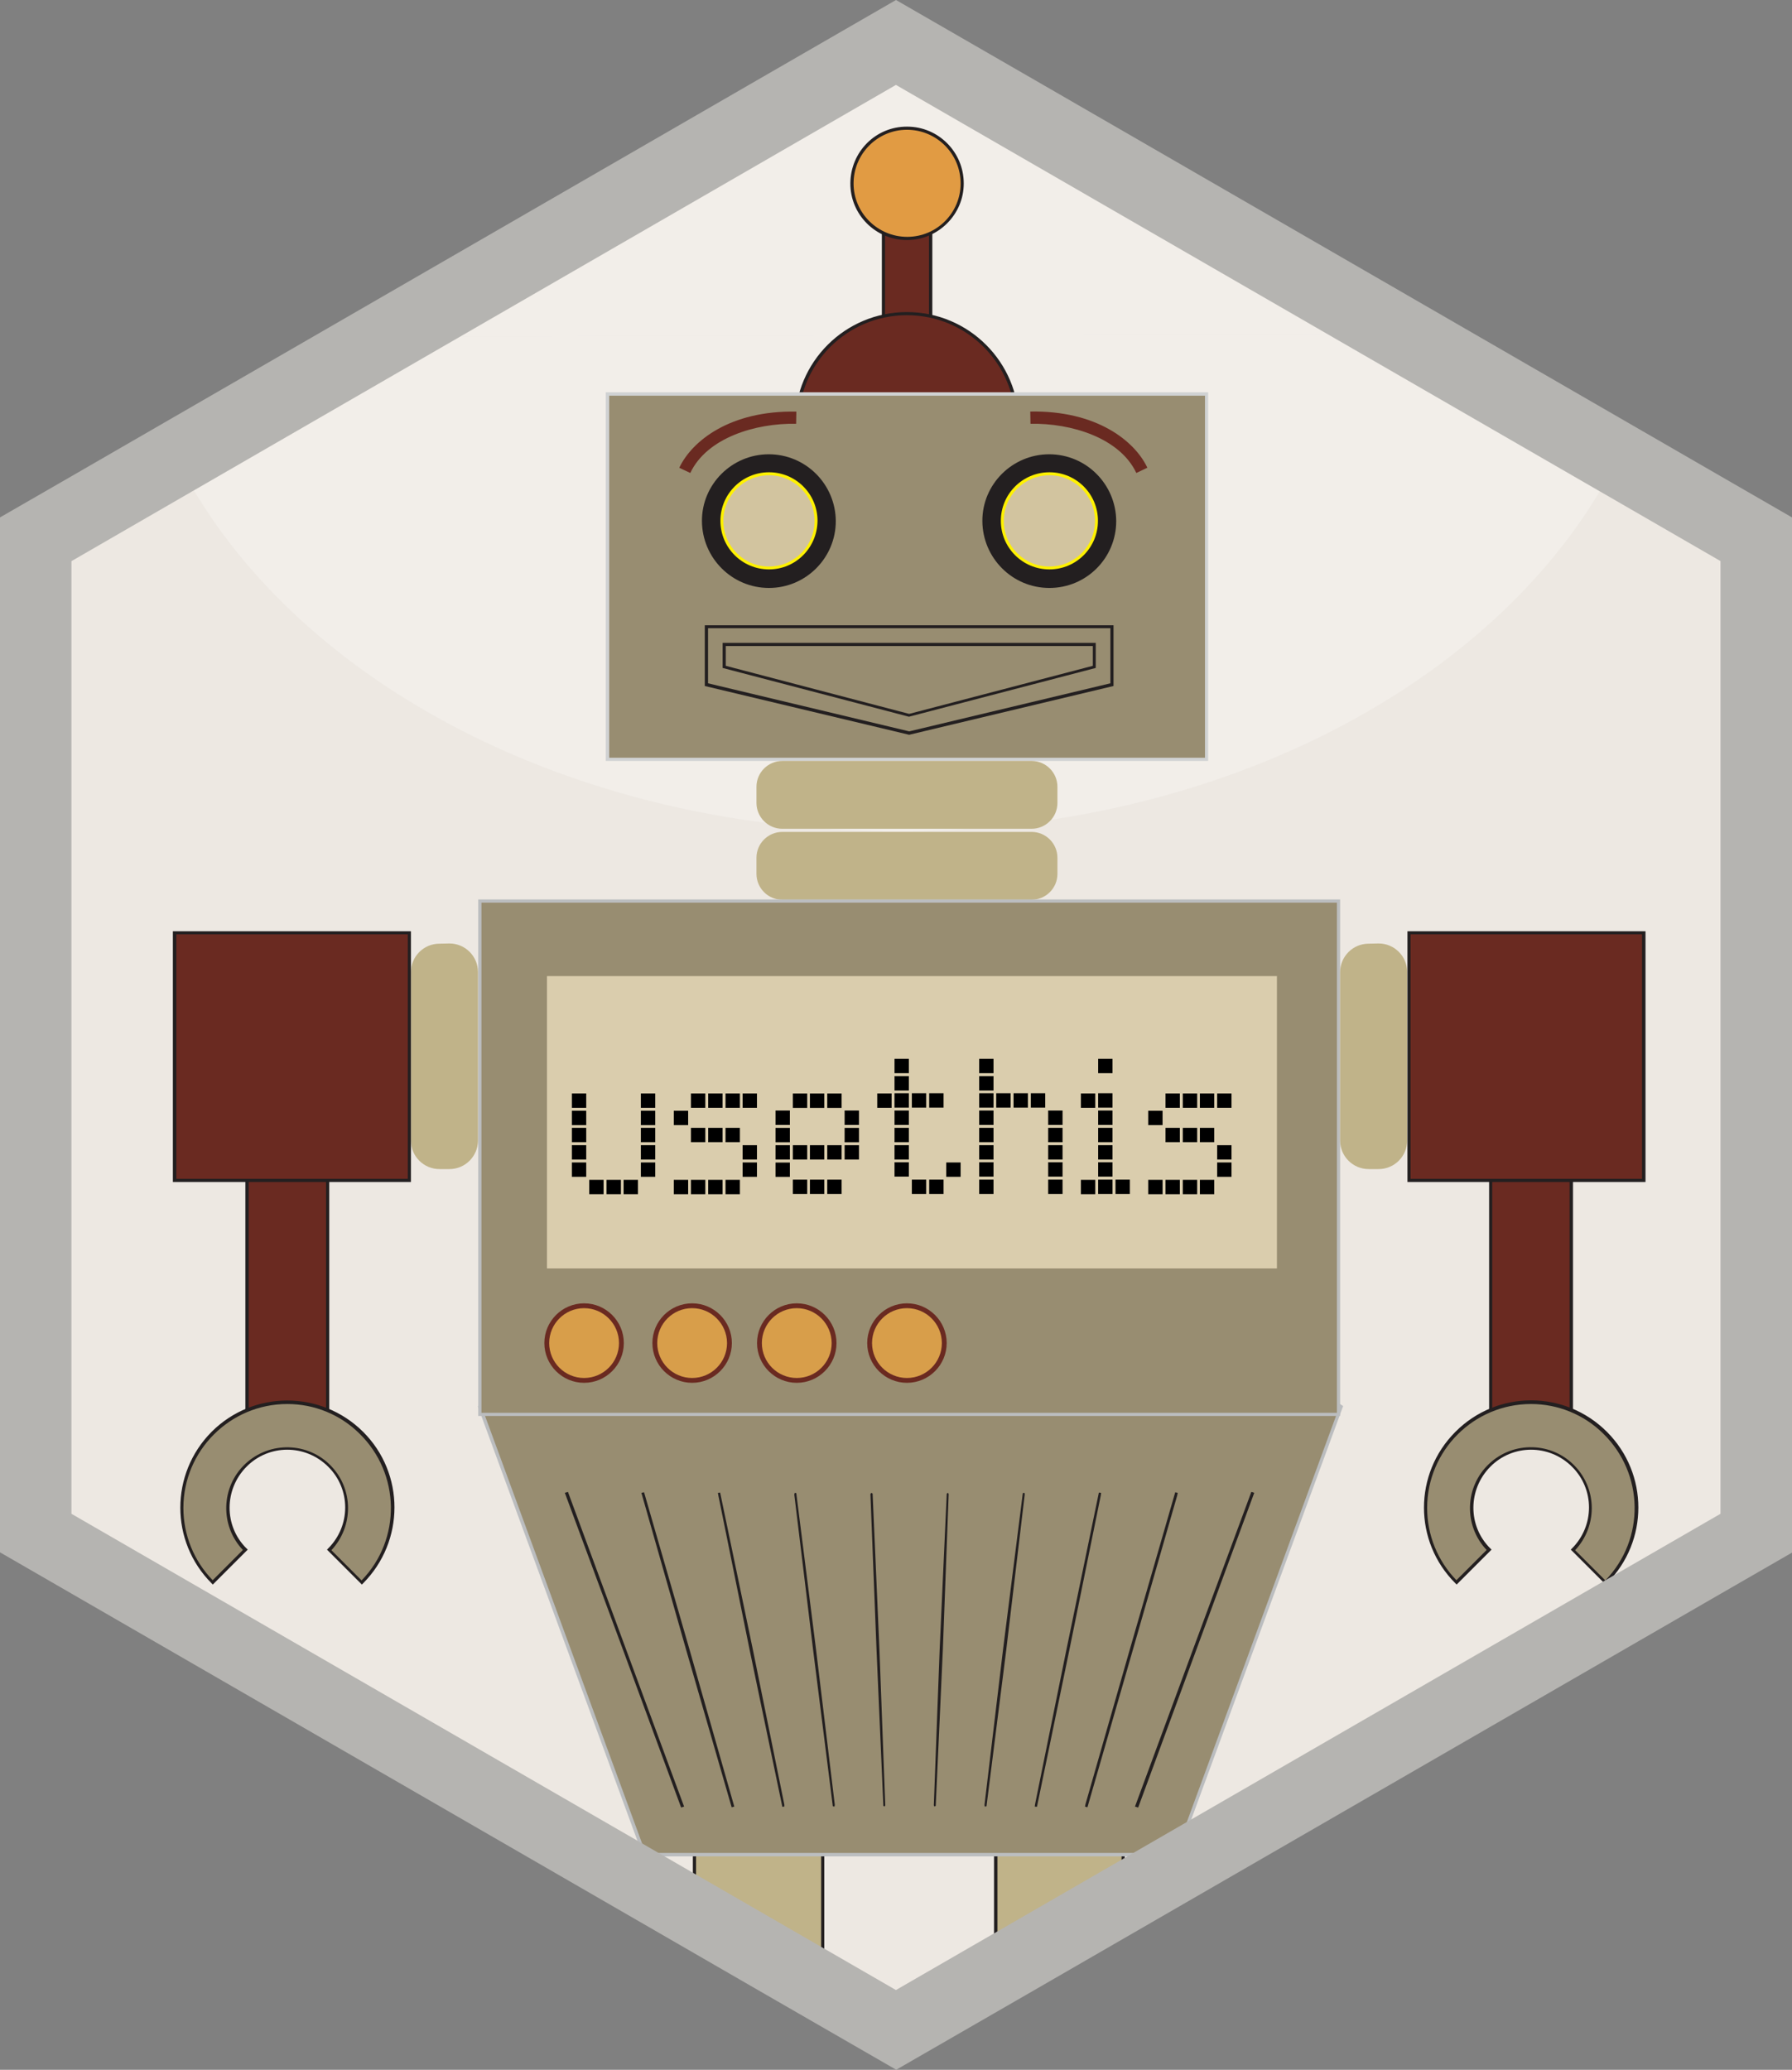 <?xml version="1.0" encoding="utf-8"?>
<!-- Generator: Adobe Illustrator 26.5.0, SVG Export Plug-In . SVG Version: 6.00 Build 0)  -->
<svg version="1.1" id="Layer_1" xmlns="http://www.w3.org/2000/svg" xmlns:xlink="http://www.w3.org/1999/xlink" x="0px" y="0px"
	 viewBox="0 0 2521 2911" style="enable-background:new 0 0 2521 2911;" xml:space="preserve">
<rect x="0" y="0" width="2521" height="2911" fill="#808080" stroke="none"/>
<style type="text/css">
	.st0{fill:#EDE8E2;}
	.st1{opacity:0.25;enable-background:new    ;}
	.st2{clip-path:url(#SVGID_00000145739847725147176570000010927963366611336892_);fill:#FFFFFF;}
	.st3{fill:#E6B35A;}
	.st4{fill:#C0B389;}
	.st5{fill:#231F20;}
	.st6{fill:#6A2A21;}
	.st7{fill:#E19B43;}
	.st8{fill:#988D71;}
	.st9{fill:#BBBDBF;}
	.st10{fill:#D0D2D3;}
	.st11{fill:#FFF100;}
	.st12{fill:#D2C49F;}
	.st13{fill:#DACDAD;}
	.st14{fill:#D89E4A;}
	.st15{fill:#B5B4B1;}
</style>
<g>
	<polygon class="st0" points="2453.1,767.6 1260.5,78.9 1260.5,78.9 67.6,767.6 67.6,2145.2 1260.5,2833.8 2453.1,2145.2 	"/>
	<g class="st1">
		<g>
			<defs>
				<path id="SVGID_1_" d="M1262.2,1169c440.9,0,820-196.3,988.4-478l-990.1-571.6l0,0L272.8,689.7
					C440.9,972,820.7,1169,1262.2,1169z"/>
			</defs>
			<clipPath id="SVGID_00000062881101211627422420000001955591802587463310_">
				<use xlink:href="#SVGID_1_"  style="overflow:visible;"/>
			</clipPath>
			<polygon style="clip-path:url(#SVGID_00000062881101211627422420000001955591802587463310_);fill:#FFFFFF;" points="
				2250.6,468.8 272.8,474.4 272.8,119.4 2250.6,119.4 			"/>
			<polygon style="clip-path:url(#SVGID_00000062881101211627422420000001955591802587463310_);fill:#FFFFFF;" points="
				2250.6,1168.6 2119.4,1169 272.8,1169 272.8,474.4 2250.6,468.8 			"/>
			<polygon style="clip-path:url(#SVGID_00000062881101211627422420000001955591802587463310_);fill:#FFFFFF;" points="2119.4,1169 
				2250.6,1168.6 2250.6,1169 			"/>
		</g>
	</g>
	<g>
		<path class="st3" d="M1062.5,1765.7l2.1-2.1h-0.7L1062.5,1765.7z"/>
	</g>
	<g>
		<polygon class="st4" points="1580.3,2541.8 1400.8,2541.8 1400.8,2822.8 1580.3,2717.5 		"/>
	</g>
	<g>
		<path class="st5" d="M1582.3,2720.2l-183.9,105.3v-286.5h183.9V2720.2L1582.3,2720.2z M1403.2,2820.1l174.6-105v-170.9h-174.6
			V2820.1L1403.2,2820.1z"/>
	</g>
	<g>
		<polygon class="st4" points="1157.2,2541.8 976.8,2541.8 976.8,2717.5 1157.2,2822.8 		"/>
	</g>
	<g>
		<path class="st5" d="M1159.6,2825.2l-184.9-105.3v-180.8h184.9V2825.2z M979.2,2715.1l176,105.3v-275.9h-176V2715.1L979.2,2715.1z
			"/>
	</g>
	<g>
		<rect x="1242.7" y="272.4" class="st6" width="66.6" height="241.6"/>
	</g>
	<g>
		<path class="st5" d="M1311.6,516.4h-71v-246h71V516.4L1311.6,516.4z M1245.1,511.9h61.8V274.8h-61.8V511.9z"/>
	</g>
	<g>
		<path class="st7" d="M1353.5,257.7c0,42.9-34.7,77.5-77.5,77.5s-77.5-34.7-77.5-77.5s34.7-77.5,77.5-77.5
			S1353.5,214.8,1353.5,257.7L1353.5,257.7z"/>
	</g>
	<g>
		<path class="st5" d="M1275.9,337.6c-43.9,0-79.9-35.7-79.6-79.9s35.7-79.9,79.9-79.6c43.9,0,79.6,35.7,79.6,79.9
			C1355.9,301.6,1319.9,337.6,1275.9,337.6z M1275.9,182.5c-41.5,0-75.1,34-75.1,75.5s34,75.1,75.5,75.1c41.5,0,75.1-33.6,75.1-75.1
			C1351.4,216.2,1317.5,182.5,1275.9,182.5z"/>
	</g>
	<g>
		<polygon class="st8" points="906.4,2608.4 675.2,1978.4 1280.7,1589.3 1886.6,1978.4 1655,2608.4 		"/>
	</g>
	<g>
		<path class="st9" d="M1656.8,2610.8h-752l-232.6-633l1.4-1l607.3-390.1l1.4,0.7l607.3,390.1l-0.7,1.7L1656.8,2610.8z M908.2,2606
			h745.5l230.2-626.5l-603.1-387.4l-602.8,387.4L908.2,2606L908.2,2606z"/>
	</g>
	<g>
		<path class="st6" d="M1431,596c0,85.8-69.3,155.1-155.1,155.1s-155.1-69.3-155.1-155.1c0-85.4,69.3-155.1,155.1-155.1
			S1431,510.2,1431,596L1431,596z"/>
	</g>
	<g>
		<path class="st5" d="M1275.9,753.5c-86.8,0-157.5-70.3-157.5-157.5c0-86.8,70.3-157.1,157.5-157.1c86.8,0,157.5,70.3,157.5,157.5
			l0,0C1433.1,682.8,1362.7,753.1,1275.9,753.5z M1275.9,443.3c-84.4,0-152.7,68.3-152.7,152.7s68.3,152.7,152.7,152.7
			s152.7-68.3,152.7-152.7l0,0C1428.6,511.6,1360.3,443.3,1275.9,443.3z"/>
	</g>
	<g>
		<rect x="854.6" y="554.1" class="st8" width="843" height="513.6"/>
	</g>
	<g>
		<path class="st10" d="M1699.7,1070.2H852.2V551.7h847.4V1070.2z M857,1065.7h838.2V556.5H857V1065.7L857,1065.7z"/>
	</g>
	<g>
		<path class="st5" d="M1081.8,826.9c-52.1,0-94-42.2-94.3-94c-0.3-51.8,42.2-94,94-94c52.1,0,94,42.2,94.3,94l0,0
			C1175.8,784.7,1133.6,826.9,1081.8,826.9z"/>
	</g>
	<g>
		<path class="st5" d="M1081.8,642.7c-49.7,0-90.2,40.5-90.2,90.2c0,49.8,40.5,90.2,90.2,90.2s90.2-40.5,90.2-90.2l0,0
			C1172,682.8,1131.5,642.7,1081.8,642.7z"/>
	</g>
	<g>
		<path class="st5" d="M1476.3,826.9c-52.1,0-94-42.2-94.3-94c-0.3-51.8,42.2-94,94-94c52.1,0,94,42.2,94.3,94l0,0
			C1570.3,784.7,1528.5,826.9,1476.3,826.9z"/>
	</g>
	<g>
		<path class="st5" d="M1476.3,642.7c-49.7,0-90.2,40.5-90.2,90.2c0,49.8,40.5,90.2,90.2,90.2s90.2-40.5,90.2-90.2l0,0
			C1566.5,682.8,1526,642.7,1476.3,642.7z"/>
	</g>
	<g>
		<path class="st11" d="M1476.3,800.8c-37.7,0-68.3-30.5-68.3-68.3c0-37.7,30.5-68.3,68.3-68.3s68.3,30.5,68.3,68.3l0,0
			C1544.6,770.3,1514,800.8,1476.3,800.8z"/>
	</g>
	<g>
		<path class="st12" d="M1476.3,668.4c-35.3,0-64.2,28.8-64.2,64.2s28.8,64.2,64.2,64.2s64.2-28.8,64.2-64.2
			S1511.6,668.4,1476.3,668.4z"/>
	</g>
	<g>
		<path class="st11" d="M1081.8,800.8c-37.7,0-68.3-30.5-68.3-68.3c0-37.7,30.5-68.3,68.3-68.3s68.3,30.5,68.3,68.3l0,0
			C1149.7,770.3,1119.5,800.8,1081.8,800.8L1081.8,800.8z"/>
	</g>
	<g>
		<path class="st12" d="M1081.8,668.4c-35.3,0-64.2,28.8-64.2,64.2s28.8,64.2,64.2,64.2s64.2-28.8,64.2-64.2
			S1117.1,668.4,1081.8,668.4z"/>
	</g>
	<g>
		<path class="st4" d="M1100.6,1070.2c-19.9,0-36.4,16.1-36.4,36.4v22.6c0,19.9,16.1,36.4,36.4,36.4h350.6
			c19.9,0,36.4-16.1,36.4-36.4v-22.6c0-19.9-16.1-36.4-36.4-36.4H1100.6z"/>
	</g>
	<g>
		<path class="st4" d="M1100.6,1170c-19.9,0-36.4,16.1-36.4,36.4v22.6c0,19.9,16.1,36.4,36.4,36.4h350.6c19.9,0,36.4-16.1,36.4-36.4
			v-22.6c0-19.9-16.1-36.4-36.4-36.4H1100.6z"/>
	</g>
	<g>
		<rect x="675.2" y="1267.5" class="st8" width="1208" height="721.9"/>
	</g>
	<g>
		<path class="st9" d="M1885.3,1991.4H672.8v-726.4h1212.5V1991.4z M677.3,1987h1203.5v-717.5H677.3V1987L677.3,1987z"/>
	</g>
	<g>
		<polygon class="st13" points="769.5,1783.9 1796.4,1783.9 1796.4,1372.8 769.5,1372.8 		"/>
	</g>
	<g>
		<path class="st14" d="M821.7,1836.4c-28.8,0-52.5,23.7-52.5,52.5s23.7,52.5,52.5,52.5s52.5-23.7,52.5-52.5l0,0
			C874.2,1859.7,850.9,1836.4,821.7,1836.4z"/>
		<path class="st6" d="M821.7,1944.8c-30.8,0-55.9-25.1-55.9-55.9s25.1-55.9,55.9-55.9c30.8,0,55.9,25.1,55.9,55.9
			S852.5,1944.8,821.7,1944.8z M821.7,1839.8c-27.1,0-49.1,22-49.1,49.1c0,27.1,22,49.1,49.1,49.1c27.1,0,49.1-22,49.1-49.1
			C870.8,1861.8,848.7,1839.8,821.7,1839.8z"/>
	</g>
	<g>
		<path class="st14" d="M973.7,1836.4c-28.8,0-52.5,23.3-52.5,52.5c0,29.2,23.3,52.5,52.5,52.5c28.8,0,52.5-23.3,52.5-52.5l0,0
			C1026.2,1859.7,1002.8,1836.4,973.7,1836.4z"/>
		<path class="st6" d="M973.7,1944.8c-30.8,0-55.9-25.1-55.9-55.9s25.1-55.9,55.9-55.9c30.8,0,55.9,25.1,55.9,55.9
			S1004.5,1944.8,973.7,1944.8z M973.7,1839.8c-27.1,0-49.1,22-49.1,49.1c0,27.1,22,49.1,49.1,49.1c27.1,0,49.1-22,49.1-49.1
			C1022.7,1861.8,1000.7,1839.8,973.7,1839.8z"/>
	</g>
	<g>
		<path class="st14" d="M1120.9,1836.4c-28.8,0-52.5,23.3-52.5,52.5c0,29.2,23.3,52.5,52.5,52.5c28.8,0,52.5-23.3,52.5-52.5l0,0
			C1173.4,1859.7,1150,1836.4,1120.9,1836.4z"/>
		<path class="st6" d="M1120.9,1944.8c-30.8,0-55.9-25.1-55.9-55.9s25.1-55.9,55.9-55.9s55.9,25.1,55.9,55.9
			S1151.7,1944.8,1120.9,1944.8z M1120.9,1839.8c-27.1,0-49.1,22-49.1,49.1c0,27.1,22,49.1,49.1,49.1c27.1,0,49.1-22,49.1-49.1
			C1169.9,1861.8,1147.9,1839.8,1120.9,1839.8z"/>
	</g>
	<g>
		<path class="st14" d="M1275.9,1836.4c-28.8,0-52.5,23.7-52.5,52.5s23.7,52.5,52.5,52.5s52.5-23.3,52.5-52.5l0,0
			C1328.4,1859.7,1304.8,1836.4,1275.9,1836.4z"/>
		<path class="st6" d="M1275.9,1944.8c-30.8,0-55.9-25.1-55.9-55.9s25.1-55.9,55.9-55.9c30.8,0,55.9,25.1,55.9,55.9
			S1306.8,1944.8,1275.9,1944.8z M1275.9,1839.8c-27.1,0-49.1,22-49.1,49.1c0,27.1,22,49.1,49.1,49.1c27.1,0,49.1-22,49.1-49.1
			C1325,1861.8,1303,1839.8,1275.9,1839.8z"/>
	</g>
	<g>
		<path class="st4" d="M618.2,1327.2c-22.3,0-40.1,18.2-40.1,40.1v236.8c0,22.3,18.2,40.1,40.1,40.1h14.1
			c22.3,0,40.1-18.2,40.1-40.1V1367c0-22.3-18.2-40.1-40.1-40.1L618.2,1327.2z"/>
	</g>
	<g>
		<rect x="347.5" y="1628.1" class="st6" width="113.6" height="395.3"/>
	</g>
	<g>
		<path class="st5" d="M463.2,2026.1h-118V1626h118V2026.1z M349.9,2021.3h108.8v-390.8H349.9
			C349.9,1630.5,349.9,2021.3,349.9,2021.3z"/>
	</g>
	<g>
		<rect x="245.6" y="1311.7" class="st6" width="330" height="348.3"/>
	</g>
	<g>
		<path class="st5" d="M578.1,1662.4H243.2v-352.7h334.9V1662.4L578.1,1662.4z M248.1,1657.9h325.6v-343.8H248.1V1657.9
			L248.1,1657.9z"/>
	</g>
	<g>
		<path class="st8" d="M345.1,2179.8c-32.6-32.6-32.6-85.8,0-118.4c32.6-32.6,85.8-32.6,118.4,0c32.6,32.6,32.6,85.8,0,118.4l0,0
			l45.6,45.6c58-58,58-152,0-210c-58-58-152-58-210,0s-58,152,0,210l0,0L345.1,2179.8z"/>
	</g>
	<g>
		<path class="st5" d="M509.1,2228.5l-49.1-49.1l1.7-1.7c31.9-31.9,31.9-83.4,0-114.9c-31.9-31.9-83.4-31.9-114.9,0
			c-31.6,31.9-31.9,83.4,0,114.9l0,0l1.7,1.7l-49.1,49.1l-1.7-1.7c-58.7-58.7-58.7-154.1,0-213.1c58.7-58.7,154-58.7,213.1,0
			c59,58.7,58.7,154.1,0,213.1l0,0L509.1,2228.5z M404.2,1974.6c-80.6,0-146.2,65.5-146.2,146.2c0,38.1,14.8,74.5,41.2,101.6
			l42.5-42.5c-32.6-34.3-30.9-88.9,3.4-121.1c34.3-32.3,88.9-30.9,121.1,3.4c31.2,32.9,31.2,84.7,0,118l42.5,42.5
			c56.3-58,54.6-150.3-3.1-206.6C478.6,1989.4,442.2,1974.6,404.2,1974.6z"/>
	</g>
	<g>
		<path class="st4" d="M1925.4,1327.2c-22.3,0-40.1,18.2-40.1,40.1v236.8c0,22.3,18.2,40.1,40.1,40.1h14.1
			c22.3,0,40.1-18.2,40.1-40.1V1367c0-22.3-18.2-40.1-40.1-40.1L1925.4,1327.2z"/>
	</g>
	<g>
		<rect x="2096.9" y="1628.1" class="st6" width="113.6" height="395.3"/>
	</g>
	<g>
		<path class="st5" d="M2212.9,2026.1h-118V1626h118V2026.1z M2099.3,2021.3h108.8v-390.8h-108.8V2021.3z"/>
	</g>
	<g>
		<rect x="1982.4" y="1311.7" class="st6" width="330" height="348.3"/>
	</g>
	<g>
		<path class="st5" d="M2314.8,1662.4H1980v-352.7h334.9V1662.4z M1984.4,1657.9H2310v-343.8h-325.6V1657.9L1984.4,1657.9z"/>
	</g>
	<g>
		<path class="st8" d="M2212.9,2179.8c32.6-32.6,32.6-85.8,0-118.4c-32.6-32.6-85.8-32.6-118.4,0c-32.6,32.6-32.6,85.8,0,118.4l0,0
			l-45.6,45.6c-58-58-58-152,0-210c58-58,152-58,210,0s58,152,0,210l0,0L2212.9,2179.8z"/>
	</g>
	<g>
		<path class="st5" d="M2258.9,2228.5l-49.1-49.1l1.7-1.7c31.9-31.9,31.9-83.4,0-114.9c-31.9-31.9-83.4-31.9-114.9,0
			c-31.6,31.9-31.9,83.4,0,114.9l0,0l1.7,1.7l-49.1,49.1l-1.7-1.7c-59-58.7-59-154.1,0-213.1c58.7-59,154-59,213.1,0
			c59,59,59,154.1,0,213.1l0,0L2258.9,2228.5L2258.9,2228.5z M2153.9,1974.6c-80.6,0-146.2,65.5-146.2,146.2
			c0,38.1,14.8,74.5,41.2,101.6l42.5-42.5c-32.6-34.3-30.9-88.9,3.4-121.1c34.3-32.6,88.9-30.9,121.1,3.4c31.2,32.9,31.2,84.7,0,118
			l42.5,42.5c56.3-58,54.6-150.3-3.1-206.6C2228.3,1989.4,2191.6,1974.6,2153.9,1974.6L2153.9,1974.6z"/>
	</g>
	<g>
		<polygon class="st5" points="958.2,2542.1 876.6,2320.8 794.6,2099.5 799,2098.2 880.7,2319.5 962.4,2540.8 		"/>
	</g>
	<g>
		<polygon class="st5" points="902.3,2099.5 906.1,2098.8 969.9,2319.5 1032,2537.3 1032,2537.3 1033,2540.8 1029.3,2541.8 
			1029.3,2541.8 965.4,2320.8 903.3,2103 		"/>
	</g>
	<g>
		<polygon class="st5" points="1010,2099.5 1013.1,2099.2 1059.1,2319.8 1103.4,2538 1103.4,2538 1103.4,2540.8 1100.6,2541.1 
			1100.6,2541.1 1054.6,2320.5 1010.4,2102.3 		"/>
	</g>
	<g>
		<polygon class="st5" points="1118.1,2099.5 1120.2,2099.9 1148,2319.8 1174.4,2538.4 1174.4,2538.4 1174,2540.8 1171.6,2540.4 
			1171.6,2540.4 1143.9,2320.5 1117.4,2101.9 		"/>
	</g>
	<g>
		<polygon class="st5" points="1225.8,2099.5 1227.6,2100.6 1237.2,2320.2 1245.4,2539.1 1245.4,2539.1 1244.4,2540.8 
			1242.7,2539.7 1242.7,2539.7 1233.1,2320.2 1224.5,2101.2 		"/>
	</g>
	<g>
		<polygon class="st5" points="1333.6,2099.5 1334.6,2101.2 1326.4,2320.2 1316.4,2539.7 1316.4,2539.7 1314.7,2540.8 
			1313.7,2539.1 1313.7,2539.1 1321.9,2320.2 1331.9,2100.6 		"/>
	</g>
	<g>
		<polygon class="st5" points="1441.3,2099.5 1441.6,2101.9 1415.6,2320.5 1387.8,2540.4 1387.8,2540.4 1385.4,2540.8 1385,2538.4 
			1385,2538.4 1411.1,2319.8 1438.9,2099.9 		"/>
	</g>
	<g>
		<polygon class="st5" points="1549,2099.5 1548.7,2102.6 1504.4,2320.5 1458.8,2541.1 1458.8,2541.1 1455.7,2540.8 1456.1,2537.7 
			1456.1,2537.7 1500.3,2319.8 1545.9,2099.2 		"/>
	</g>
	<g>
		<polygon class="st5" points="1656.8,2099.5 1656.1,2103.3 1593.6,2320.8 1529.8,2541.8 1529.8,2541.8 1526.4,2540.8 
			1527.1,2537.3 1527.1,2537.3 1589.5,2319.5 1653.3,2098.8 		"/>
	</g>
	<g>
		<polygon class="st5" points="1601.2,2542.1 1596.7,2540.8 1678.4,2319.5 1760.4,2098.2 1764.5,2099.5 1682.8,2320.8 		"/>
	</g>
	<g>
		<path d="M804.5,1537.8h20.2v20.2h-20.2V1537.8z M804.5,1562.2h20.2v20.2h-20.2V1562.2z M804.5,1586.2h20.2v20.2h-20.2V1586.2z
			 M804.5,1610.6h20.2v20.2h-20.2V1610.6z M804.5,1634.9h20.2v20.2h-20.2V1634.9z M828.9,1659.3h20.2v20.2h-20.2V1659.3z
			 M853.3,1659.3h20.2v20.2h-20.2V1659.3z M877.3,1659.3h20.2v20.2h-20.2L877.3,1659.3z M901.6,1537.8h20.2v20.2h-20.2V1537.8z
			 M901.6,1562.2h20.2v20.2h-20.2V1562.2z M901.6,1586.2h20.2v20.2h-20.2V1586.2z M901.6,1610.6h20.2v20.2h-20.2V1610.6z
			 M901.6,1634.9h20.2v20.2h-20.2V1634.9z"/>
	</g>
	<g>
		<path d="M947.9,1562.2h20.2v20.2h-20.2V1562.2z M947.9,1659.3h20.2v20.2h-20.2V1659.3z M972,1537.8h20.2v20.2H972V1537.8z
			 M972,1586.2h20.2v20.2H972V1586.2z M972,1659.3h20.2v20.2H972V1659.3z M996.3,1537.8h20.2v20.2h-20.2V1537.8z M996.3,1586.2h20.2
			v20.2h-20.2V1586.2z M996.3,1659.3h20.2v20.2h-20.2V1659.3z M1020.7,1537.8h20.2v20.2h-20.2V1537.8z M1020.7,1586.2h20.2v20.2
			h-20.2V1586.2z M1020.7,1659.3h20.2v20.2h-20.2V1659.3z M1044.7,1537.8h20.2v20.2h-20.2V1537.8z M1044.7,1610.6h20.2v20.2h-20.2
			V1610.6z M1044.7,1634.9h20.2v20.2h-20.2V1634.9z"/>
	</g>
	<g>
		<path d="M1111.3,1582.1H1091v-20.2h20.2V1582.1z M1111.3,1606.5H1091v-20.2h20.2V1606.5z M1111.3,1630.8H1091v-20.2h20.2V1630.8z
			 M1111.3,1655.2H1091v-20.2h20.2V1655.2z M1135.6,1558.1h-20.2v-20.2h20.2V1558.1z M1135.6,1630.8h-20.2v-20.2h20.2V1630.8z
			 M1135.6,1679.2h-20.2V1659h20.2V1679.2z M1159.6,1558.1h-20.2v-20.2h20.2V1558.1z M1159.6,1630.8h-20.2v-20.2h20.2V1630.8z
			 M1159.6,1679.2h-20.2V1659h20.2V1679.2z M1184,1558.1h-20.2v-20.2h20.2V1558.1z M1184,1630.8h-20.2v-20.2h20.2V1630.8z
			 M1184,1679.2h-20.2V1659h20.2V1679.2z M1208.4,1582.1h-20.2v-20.2h20.2V1582.1z M1208.4,1606.5h-20.2v-20.2h20.2V1606.5z
			 M1208.4,1630.8h-20.2v-20.2h20.2V1630.8z"/>
	</g>
	<g>
		<path d="M1234.1,1537.8h20.2v20.2h-20.2V1537.8z M1258.4,1489.1h20.2v20.2h-20.2V1489.1z M1258.4,1513.5h20.2v20.2h-20.2V1513.5z
			 M1258.4,1537.5h20.2v20.2h-20.2V1537.5z M1258.4,1561.9h20.2v20.2h-20.2V1561.9z M1258.4,1586.2h20.2v20.2h-20.2V1586.2z
			 M1258.4,1610.6h20.2v20.2h-20.2V1610.6z M1258.4,1634.6h20.2v20.2h-20.2V1634.6z M1282.8,1537.5h20.2v20.2h-20.2V1537.5z
			 M1282.8,1659h20.2v20.2h-20.2V1659z M1307.2,1537.5h20.2v20.2h-20.2V1537.5z M1307.2,1659h20.2v20.2h-20.2V1659z M1331.2,1634.9
			h20.2v20.2h-20.2V1634.9z"/>
	</g>
	<g>
		<path d="M1377.5,1489.1h20.2v20.2h-20.2V1489.1z M1377.5,1513.5h20.2v20.2h-20.2V1513.5z M1377.5,1537.5h20.2v20.2h-20.2V1537.5z
			 M1377.5,1561.9h20.2v20.2h-20.2V1561.9z M1377.5,1586.2h20.2v20.2h-20.2V1586.2z M1377.5,1610.6h20.2v20.2h-20.2V1610.6z
			 M1377.5,1634.6h20.2v20.2h-20.2V1634.6z M1377.5,1659h20.2v20.2h-20.2V1659z M1401.5,1537.5h20.2v20.2h-20.2V1537.5z
			 M1425.9,1537.5h20.2v20.2h-20.2V1537.5z M1450.2,1537.5h20.2v20.2h-20.2V1537.5z M1474.6,1561.9h20.2v20.2h-20.2V1561.9z
			 M1474.6,1586.2h20.2v20.2h-20.2V1586.2z M1474.6,1610.6h20.2v20.2h-20.2V1610.6z M1474.6,1634.6h20.2v20.2h-20.2V1634.6z
			 M1474.6,1659h20.2v20.2h-20.2V1659z"/>
	</g>
	<g>
		<path d="M1520.6,1537.8h20.2v20.2h-20.2V1537.8z M1520.6,1659.3h20.2v20.2h-20.2V1659.3z M1544.9,1489.1h20.2v20.2h-20.2V1489.1z
			 M1544.9,1537.5h20.2v20.2h-20.2V1537.5z M1544.9,1561.9h20.2v20.2h-20.2V1561.9z M1544.9,1586.2h20.2v20.2h-20.2V1586.2z
			 M1544.9,1610.6h20.2v20.2h-20.2V1610.6z M1544.9,1634.6h20.2v20.2h-20.2V1634.6z M1544.9,1659h20.2v20.2h-20.2V1659z
			 M1569.3,1659h20.2v20.2h-20.2V1659z"/>
	</g>
	<g>
		<path d="M1615.3,1562.2h20.2v20.2h-20.2V1562.2z M1615.3,1659.3h20.2v20.2h-20.2V1659.3z M1639.6,1537.8h20.2v20.2h-20.2V1537.8z
			 M1639.6,1586.2h20.2v20.2h-20.2V1586.2z M1639.6,1659.3h20.2v20.2h-20.2V1659.3z M1664,1537.8h20.2v20.2H1664V1537.8z
			 M1664,1586.2h20.2v20.2H1664V1586.2z M1664,1659.3h20.2v20.2H1664V1659.3z M1688,1537.8h20.2v20.2H1688V1537.8z M1688,1586.2
			h20.2v20.2H1688V1586.2z M1688,1659.3h20.2v20.2H1688V1659.3z M1712.3,1537.8h20.2v20.2h-20.2V1537.8z M1712.3,1610.6h20.2v20.2
			h-20.2V1610.6z M1712.3,1634.9h20.2v20.2h-20.2V1634.9z"/>
	</g>
	<g>
		<path class="st5" d="M1537.4,908.6v27.8L1279,1004l-258-67.6v-27.8H1537.4 M1541.5,904.1h-524.9v35.3l262.1,68.6l262.8-68.6V904.1
			L1541.5,904.1z"/>
	</g>
	<g>
		<path class="st5" d="M1562.1,883.5v77.5l-283,67.6l-283-67.6v-77.5H1562.1 M1566.5,879.4h-575v85.4l287.5,68.6l287.5-68.6V879.4z"
			/>
	</g>
	<g>
		<path class="st6" d="M971.1,665.2l-15.5-7.3c17.7-37.6,71.4-80.8,164.7-79L1120,596C1062.6,594.9,994.3,615.9,971.1,665.2z"/>
	</g>
	<g>
		<path class="st6" d="M1598.6,665.2c-23.2-49.3-91.4-70.3-148.9-69.2l-0.3-17.2c93.4-1.7,147.1,41.5,164.7,79L1598.6,665.2z"/>
	</g>
	<path class="st15" d="M2521,2183.6V727.7l-100.5-58l-953.1-550.4L1260.5,0l-206.9,119.4L100.5,669.8L0,727.7v1455.5l100.5,58
		l965.1,557.2l195.2,112.5l195.2-112.5l965.1-557.2L2521,2183.6z M100.5,2129V789.2l172.2-99.5l987.7-570.3l0,0L2250.6,691
		l169.8,98.1V2129l-1160,669.8L100.5,2129z"/>
</g>
</svg>
